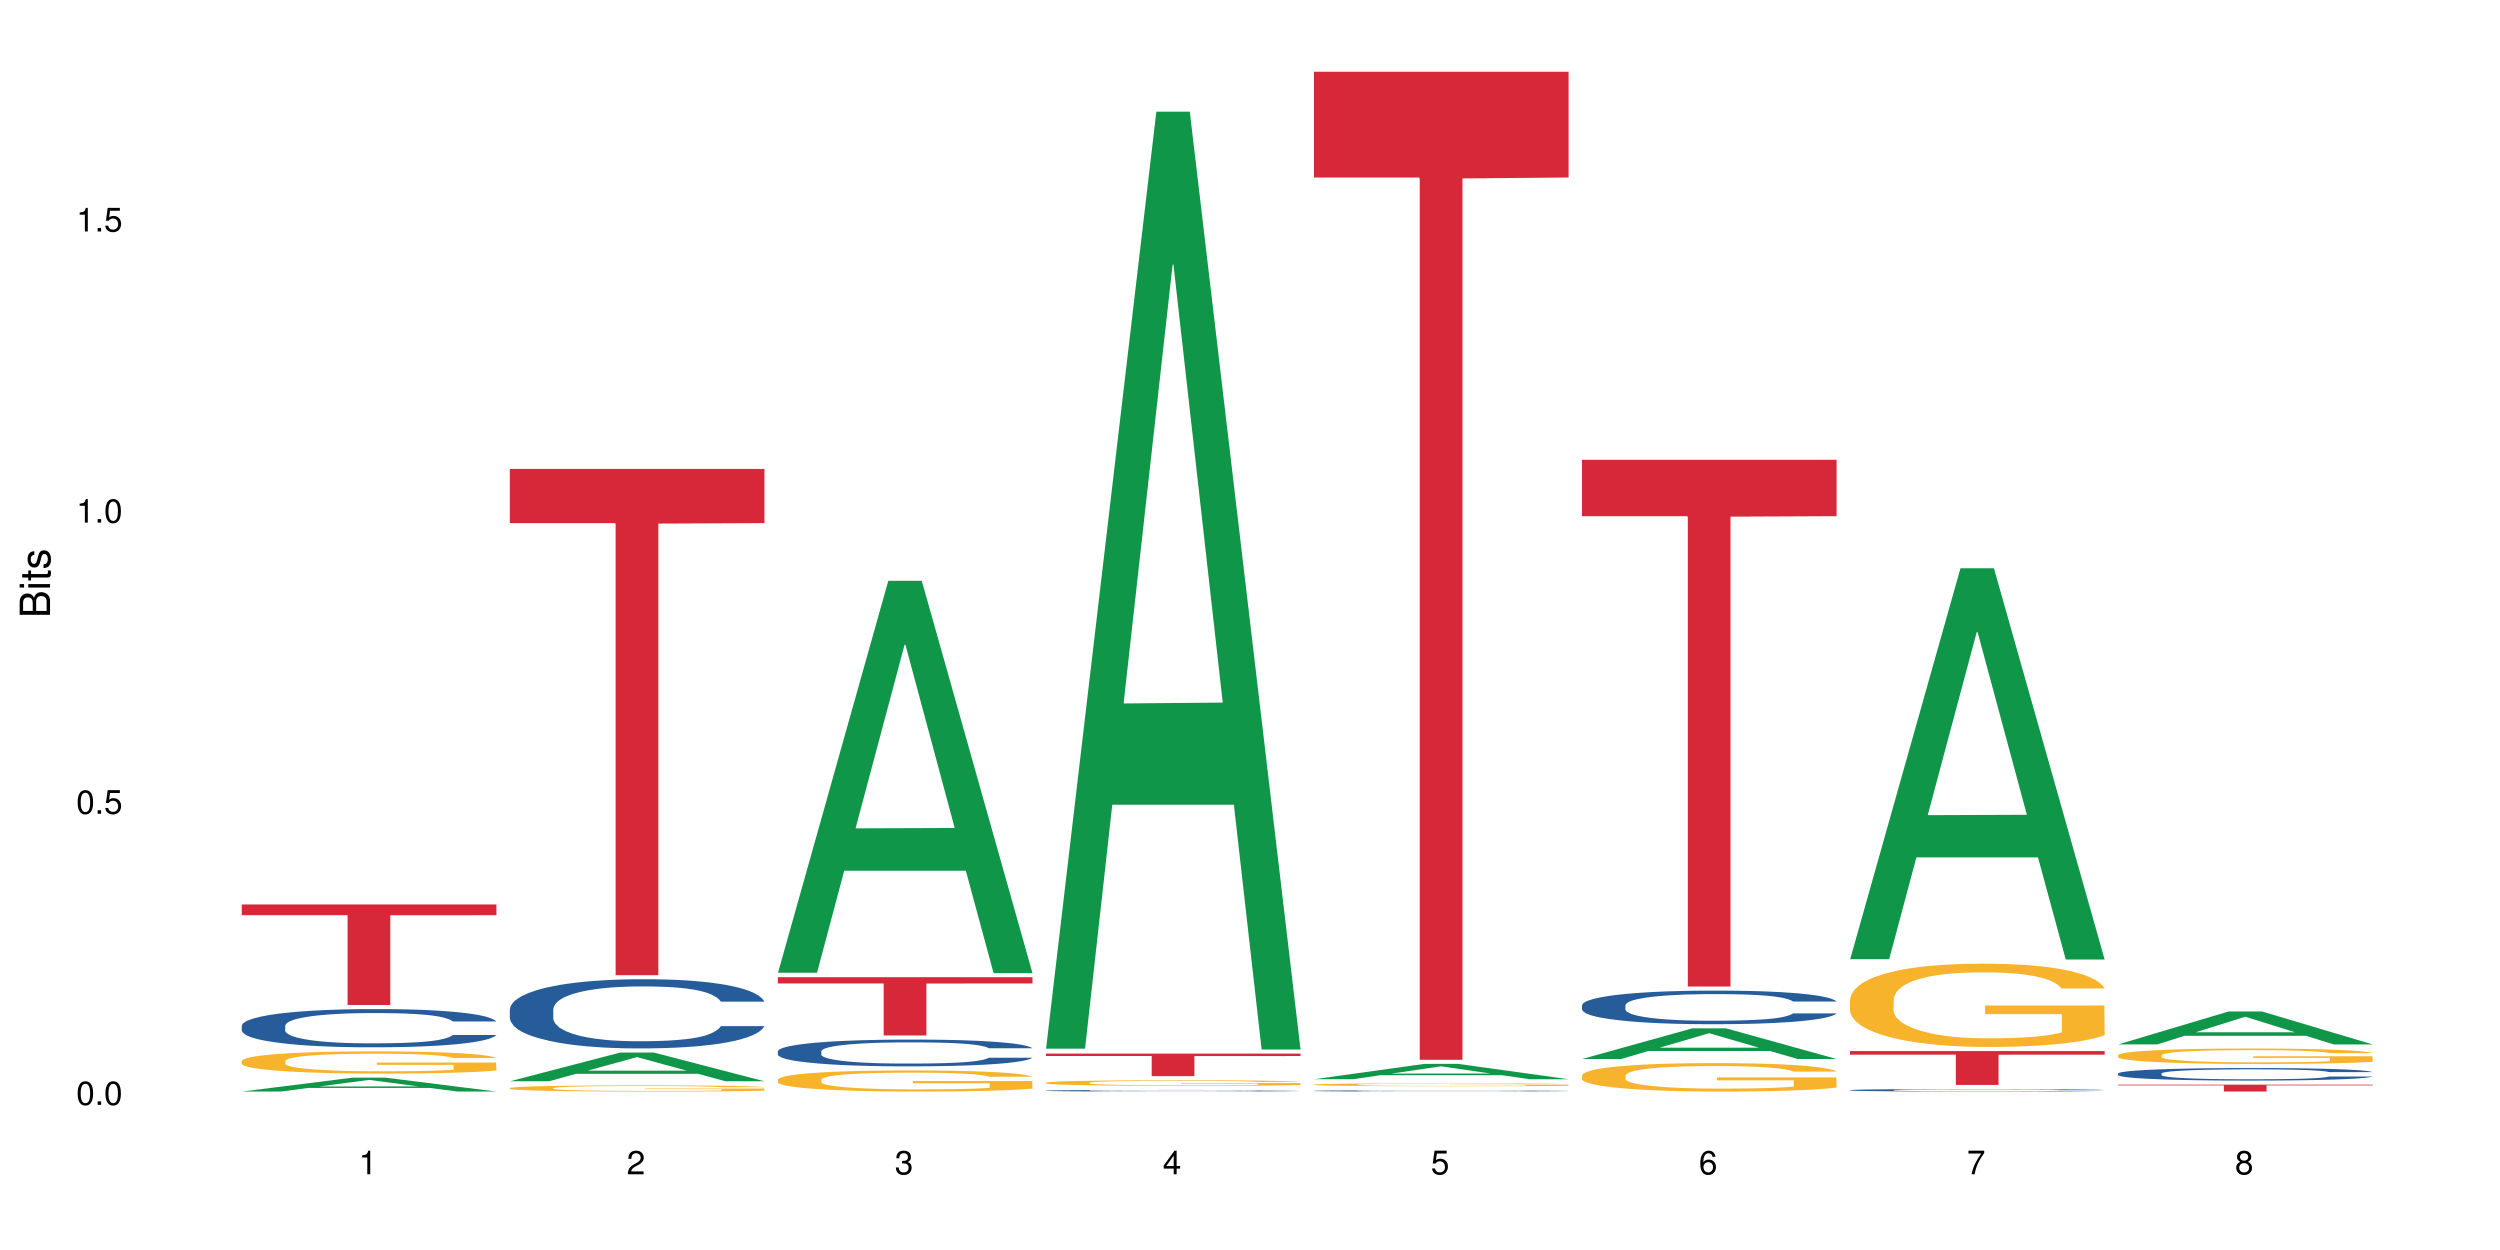 <?xml version="1.0" encoding="UTF-8"?>
<svg xmlns="http://www.w3.org/2000/svg" xmlns:xlink="http://www.w3.org/1999/xlink" width="720pt" height="360pt" viewBox="0 0 720 360" version="1.1">
<defs>
<g>
<symbol overflow="visible" id="glyph0-0">
<path style="stroke:none;" d=""/>
</symbol>
<symbol overflow="visible" id="glyph0-1">
<path style="stroke:none;" d="M 2.641 -6.797 C 2 -6.797 1.422 -6.531 1.078 -6.047 C 0.641 -5.453 0.406 -4.547 0.406 -3.297 C 0.406 -1 1.188 0.219 2.641 0.219 C 4.078 0.219 4.859 -1 4.859 -3.234 C 4.859 -4.562 4.656 -5.438 4.203 -6.047 C 3.844 -6.531 3.281 -6.797 2.641 -6.797 Z M 2.641 -6.047 C 3.547 -6.047 4 -5.125 4 -3.312 C 4 -1.375 3.562 -0.484 2.625 -0.484 C 1.734 -0.484 1.281 -1.422 1.281 -3.281 C 1.281 -5.141 1.734 -6.047 2.641 -6.047 Z M 2.641 -6.047 "/>
</symbol>
<symbol overflow="visible" id="glyph0-2">
<path style="stroke:none;" d="M 1.828 -1 L 0.828 -1 L 0.828 0 L 1.828 0 Z M 1.828 -1 "/>
</symbol>
<symbol overflow="visible" id="glyph0-3">
<path style="stroke:none;" d="M 4.562 -6.797 L 1.062 -6.797 L 0.547 -3.094 L 1.328 -3.094 C 1.719 -3.562 2.047 -3.734 2.578 -3.734 C 3.484 -3.734 4.062 -3.109 4.062 -2.094 C 4.062 -1.125 3.484 -0.531 2.578 -0.531 C 1.828 -0.531 1.375 -0.906 1.188 -1.672 L 0.328 -1.672 C 0.453 -1.109 0.547 -0.844 0.75 -0.594 C 1.125 -0.078 1.828 0.219 2.594 0.219 C 3.969 0.219 4.922 -0.781 4.922 -2.219 C 4.922 -3.562 4.031 -4.484 2.719 -4.484 C 2.25 -4.484 1.859 -4.359 1.469 -4.062 L 1.734 -5.969 L 4.562 -5.969 Z M 4.562 -6.797 "/>
</symbol>
<symbol overflow="visible" id="glyph0-4">
<path style="stroke:none;" d="M 2.484 -4.844 L 2.484 0 L 3.328 0 L 3.328 -6.797 L 2.766 -6.797 C 2.469 -5.75 2.281 -5.609 0.984 -5.453 L 0.984 -4.844 Z M 2.484 -4.844 "/>
</symbol>
<symbol overflow="visible" id="glyph0-5">
<path style="stroke:none;" d="M 4.859 -0.828 L 1.281 -0.828 C 1.359 -1.391 1.672 -1.75 2.5 -2.234 L 3.469 -2.75 C 4.406 -3.266 4.906 -3.969 4.906 -4.812 C 4.906 -5.375 4.672 -5.906 4.266 -6.266 C 3.859 -6.625 3.375 -6.797 2.719 -6.797 C 1.859 -6.797 1.219 -6.5 0.844 -5.922 C 0.609 -5.562 0.5 -5.125 0.484 -4.438 L 1.328 -4.438 C 1.359 -4.906 1.406 -5.188 1.531 -5.406 C 1.75 -5.812 2.188 -6.062 2.703 -6.062 C 3.469 -6.062 4.031 -5.516 4.031 -4.781 C 4.031 -4.25 3.719 -3.797 3.125 -3.438 L 2.234 -2.938 C 0.812 -2.141 0.406 -1.5 0.328 0 L 4.859 0 Z M 4.859 -0.828 "/>
</symbol>
<symbol overflow="visible" id="glyph0-6">
<path style="stroke:none;" d="M 2.125 -3.125 L 2.578 -3.125 C 3.516 -3.125 3.984 -2.703 3.984 -1.891 C 3.984 -1.031 3.469 -0.531 2.578 -0.531 C 1.656 -0.531 1.203 -0.984 1.156 -1.969 L 0.312 -1.969 C 0.344 -1.422 0.438 -1.078 0.609 -0.766 C 0.953 -0.109 1.625 0.219 2.547 0.219 C 3.953 0.219 4.859 -0.609 4.859 -1.906 C 4.859 -2.766 4.516 -3.25 3.703 -3.516 C 4.344 -3.766 4.656 -4.25 4.656 -4.938 C 4.656 -6.109 3.875 -6.797 2.578 -6.797 C 1.203 -6.797 0.484 -6.047 0.453 -4.609 L 1.297 -4.609 C 1.312 -5.016 1.344 -5.25 1.453 -5.453 C 1.641 -5.828 2.062 -6.062 2.594 -6.062 C 3.344 -6.062 3.797 -5.625 3.797 -4.906 C 3.797 -4.422 3.609 -4.141 3.25 -3.984 C 3.016 -3.891 2.719 -3.844 2.125 -3.844 Z M 2.125 -3.125 "/>
</symbol>
<symbol overflow="visible" id="glyph0-7">
<path style="stroke:none;" d="M 3.141 -1.625 L 3.141 0 L 3.984 0 L 3.984 -1.625 L 4.984 -1.625 L 4.984 -2.391 L 3.984 -2.391 L 3.984 -6.797 L 3.359 -6.797 L 0.266 -2.516 L 0.266 -1.625 Z M 3.141 -2.391 L 1 -2.391 L 3.141 -5.359 Z M 3.141 -2.391 "/>
</symbol>
<symbol overflow="visible" id="glyph0-8">
<path style="stroke:none;" d="M 4.781 -5.031 C 4.609 -6.141 3.891 -6.797 2.844 -6.797 C 2.094 -6.797 1.422 -6.438 1.031 -5.828 C 0.609 -5.172 0.406 -4.344 0.406 -3.094 C 0.406 -1.953 0.578 -1.234 0.984 -0.625 C 1.359 -0.078 1.953 0.219 2.703 0.219 C 3.984 0.219 4.922 -0.734 4.922 -2.078 C 4.922 -3.344 4.062 -4.234 2.844 -4.234 C 2.172 -4.234 1.641 -3.969 1.281 -3.469 C 1.281 -5.125 1.828 -6.047 2.797 -6.047 C 3.391 -6.047 3.797 -5.672 3.938 -5.031 Z M 2.734 -3.484 C 3.547 -3.484 4.062 -2.922 4.062 -2 C 4.062 -1.156 3.484 -0.531 2.703 -0.531 C 1.922 -0.531 1.328 -1.188 1.328 -2.047 C 1.328 -2.891 1.906 -3.484 2.734 -3.484 Z M 2.734 -3.484 "/>
</symbol>
<symbol overflow="visible" id="glyph0-9">
<path style="stroke:none;" d="M 4.984 -6.797 L 0.438 -6.797 L 0.438 -5.969 L 4.109 -5.969 C 2.5 -3.656 1.828 -2.234 1.328 0 L 2.219 0 C 2.594 -2.172 3.453 -4.047 4.984 -6.094 Z M 4.984 -6.797 "/>
</symbol>
<symbol overflow="visible" id="glyph0-10">
<path style="stroke:none;" d="M 3.75 -3.578 C 4.453 -4 4.688 -4.344 4.688 -4.984 C 4.688 -6.047 3.844 -6.797 2.641 -6.797 C 1.438 -6.797 0.594 -6.047 0.594 -4.984 C 0.594 -4.359 0.828 -4.016 1.516 -3.578 C 0.734 -3.203 0.359 -2.641 0.359 -1.891 C 0.359 -0.641 1.297 0.219 2.641 0.219 C 3.984 0.219 4.922 -0.641 4.922 -1.875 C 4.922 -2.641 4.531 -3.203 3.75 -3.578 Z M 2.641 -6.047 C 3.359 -6.047 3.812 -5.625 3.812 -4.969 C 3.812 -4.344 3.344 -3.922 2.641 -3.922 C 1.922 -3.922 1.453 -4.344 1.453 -4.984 C 1.453 -5.625 1.922 -6.047 2.641 -6.047 Z M 2.641 -3.203 C 3.484 -3.203 4.062 -2.672 4.062 -1.875 C 4.062 -1.062 3.484 -0.531 2.625 -0.531 C 1.797 -0.531 1.219 -1.078 1.219 -1.875 C 1.219 -2.672 1.797 -3.203 2.641 -3.203 Z M 2.641 -3.203 "/>
</symbol>
<symbol overflow="visible" id="glyph1-0">
<path style="stroke:none;" d=""/>
</symbol>
<symbol overflow="visible" id="glyph1-1">
<path style="stroke:none;" d="M 0 -0.953 L 0 -4.891 C 0 -5.719 -0.234 -6.344 -0.734 -6.797 C -1.188 -7.234 -1.812 -7.469 -2.5 -7.469 C -3.547 -7.469 -4.188 -7 -4.625 -5.875 C -4.984 -6.672 -5.641 -7.094 -6.531 -7.094 C -7.156 -7.094 -7.734 -6.859 -8.141 -6.391 C -8.562 -5.938 -8.75 -5.344 -8.75 -4.5 L -8.75 -0.953 Z M -4.984 -2.062 L -7.766 -2.062 L -7.766 -4.219 C -7.766 -4.844 -7.688 -5.203 -7.453 -5.5 C -7.219 -5.812 -6.859 -5.969 -6.375 -5.969 C -5.906 -5.969 -5.531 -5.812 -5.297 -5.5 C -5.062 -5.203 -4.984 -4.844 -4.984 -4.219 Z M -0.984 -2.062 L -4 -2.062 L -4 -4.781 C -4 -5.328 -3.859 -5.688 -3.578 -5.953 C -3.297 -6.219 -2.922 -6.359 -2.484 -6.359 C -2.062 -6.359 -1.688 -6.219 -1.406 -5.953 C -1.109 -5.688 -0.984 -5.328 -0.984 -4.781 Z M -0.984 -2.062 "/>
</symbol>
<symbol overflow="visible" id="glyph1-2">
<path style="stroke:none;" d="M -6.281 -1.797 L -6.281 -0.797 L 0 -0.797 L 0 -1.797 Z M -8.75 -1.797 L -8.75 -0.797 L -7.484 -0.797 L -7.484 -1.797 Z M -8.75 -1.797 "/>
</symbol>
<symbol overflow="visible" id="glyph1-3">
<path style="stroke:none;" d="M -6.281 -3.047 L -6.281 -2.016 L -8.016 -2.016 L -8.016 -1.016 L -6.281 -1.016 L -6.281 -0.172 L -5.469 -0.172 L -5.469 -1.016 L -0.719 -1.016 C -0.078 -1.016 0.281 -1.453 0.281 -2.234 C 0.281 -2.469 0.25 -2.719 0.188 -3.047 L -0.641 -3.047 C -0.609 -2.922 -0.594 -2.766 -0.594 -2.562 C -0.594 -2.141 -0.719 -2.016 -1.156 -2.016 L -5.469 -2.016 L -5.469 -3.047 Z M -6.281 -3.047 "/>
</symbol>
<symbol overflow="visible" id="glyph1-4">
<path style="stroke:none;" d="M -4.531 -5.25 C -5.766 -5.25 -6.469 -4.422 -6.469 -2.969 C -6.469 -1.516 -5.719 -0.562 -4.547 -0.562 C -3.562 -0.562 -3.094 -1.062 -2.734 -2.562 L -2.516 -3.484 C -2.344 -4.188 -2.094 -4.469 -1.625 -4.469 C -1.047 -4.469 -0.641 -3.875 -0.641 -3 C -0.641 -2.453 -0.797 -2 -1.062 -1.75 C -1.25 -1.594 -1.422 -1.531 -1.875 -1.469 L -1.875 -0.406 C -0.422 -0.453 0.281 -1.266 0.281 -2.922 C 0.281 -4.5 -0.5 -5.516 -1.719 -5.516 C -2.656 -5.516 -3.172 -4.984 -3.469 -3.734 L -3.703 -2.766 C -3.891 -1.953 -4.156 -1.609 -4.594 -1.609 C -5.172 -1.609 -5.547 -2.125 -5.547 -2.938 C -5.547 -3.75 -5.203 -4.172 -4.531 -4.203 Z M -4.531 -5.25 "/>
</symbol>
</g>
</defs>
<g id="surface88281">
<rect x="0" y="0" width="720" height="360" style="fill:rgb(100%,100%,100%);fill-opacity:1;stroke:none;"/>
<path style=" stroke:none;fill-rule:nonzero;fill:rgb(6.275%,58.824%,28.235%);fill-opacity:1;" d="M 69.629 314.367 L 69.707 314.363 L 101.441 310.375 L 111.078 310.375 L 142.965 314.371 L 131.762 314.371 L 123.77 313.328 L 88.746 313.328 L 80.91 314.367 L 69.629 314.367 L 92.117 312.895 L 120.559 312.891 L 106.375 311.027 L 106.219 311.023 L 106.062 311.035 L 92.039 312.891 L 92.117 312.895 Z M 69.629 314.367 "/>
<path style=" stroke:none;fill-rule:nonzero;fill:rgb(14.51%,36.078%,60%);fill-opacity:1;" d="M 69.629 295.406 L 69.719 295.398 L 69.719 295.156 L 69.988 294.773 L 70.613 294.293 L 71.238 293.961 L 72.848 293.367 L 75.086 292.793 L 77.41 292.352 L 79.109 292.09 L 80.629 291.887 L 84.117 291.516 L 86.355 291.324 L 88.77 291.156 L 91.719 290.984 L 93.867 290.883 L 98.695 290.723 L 102.273 290.652 L 105.047 290.621 L 111.039 290.621 L 114.613 290.66 L 117.207 290.711 L 120.07 290.793 L 122.484 290.883 L 126.688 291.105 L 130.445 291.387 L 132.145 291.547 L 134.828 291.859 L 136.883 292.16 L 138.316 292.422 L 139.926 292.793 L 141.355 293.246 L 142.43 293.758 L 142.965 294.191 L 130.445 294.191 L 129.82 293.789 L 129.102 293.477 L 127.762 293.066 L 126.422 292.773 L 124.543 292.48 L 122.844 292.289 L 120.516 292.102 L 118.461 291.98 L 116.312 291.887 L 114.258 291.828 L 110.32 291.77 L 105.762 291.77 L 104.062 291.789 L 100.574 291.867 L 98.695 291.938 L 96.012 292.078 L 94.133 292.211 L 91.898 292.41 L 90.379 292.582 L 88.5 292.844 L 87.16 293.074 L 85.637 293.406 L 84.742 293.66 L 83.938 293.941 L 83.223 294.273 L 82.688 294.625 L 82.328 294.996 L 82.148 295.359 L 82.148 296.918 L 82.328 297.277 L 82.777 297.699 L 83.938 298.312 L 85.637 298.848 L 87.605 299.27 L 89.484 299.57 L 90.559 299.711 L 91.988 299.871 L 94.223 300.074 L 97.445 300.273 L 99.32 300.355 L 102.184 300.438 L 105.137 300.477 L 109.07 300.477 L 112.559 300.438 L 114.883 300.387 L 117.297 300.305 L 120.605 300.133 L 122.664 299.973 L 124.453 299.781 L 125.793 299.59 L 126.688 299.43 L 128.031 299.117 L 129.102 298.777 L 129.906 298.426 L 130.445 298.082 L 142.965 298.082 L 142.43 298.484 L 141.625 298.879 L 140.82 299.168 L 139.566 299.52 L 138.137 299.832 L 136.078 300.184 L 134.379 300.414 L 132.145 300.668 L 130.086 300.859 L 127.852 301.031 L 124.543 301.23 L 122.395 301.332 L 120.07 301.422 L 117.297 301.504 L 113.809 301.574 L 110.055 301.613 L 106.566 301.621 L 102.809 301.602 L 100.035 301.562 L 96.371 301.473 L 91.809 301.289 L 88.5 301.102 L 85.906 300.91 L 83.672 300.707 L 81.168 300.438 L 77.945 299.992 L 75.98 299.652 L 74.637 299.371 L 73.117 298.977 L 72.043 298.625 L 70.793 298.062 L 69.898 297.348 L 69.629 296.797 Z M 69.629 295.406 "/>
<path style=" stroke:none;fill-rule:nonzero;fill:rgb(96.863%,70.196%,16.863%);fill-opacity:1;" d="M 69.629 305.539 L 69.719 305.535 L 69.719 305.418 L 70.078 305.156 L 70.973 304.793 L 72.133 304.496 L 73.387 304.262 L 74.191 304.141 L 75.531 303.965 L 76.695 303.836 L 79.645 303.574 L 83.402 303.328 L 85.461 303.223 L 87.785 303.125 L 91.094 303.012 L 92.613 302.973 L 97.266 302.879 L 102.543 302.82 L 108.355 302.801 L 111.039 302.809 L 114.703 302.832 L 119.711 302.895 L 122.574 302.953 L 124.809 303.012 L 127.137 303.09 L 129.996 303.203 L 132.68 303.344 L 134.828 303.484 L 136.973 303.66 L 138.762 303.848 L 140.281 304.051 L 141.625 304.297 L 142.43 304.5 L 142.965 304.707 L 130.535 304.707 L 129.82 304.5 L 129.016 304.344 L 127.672 304.152 L 126.332 304.012 L 124.988 303.898 L 122.484 303.746 L 120.34 303.656 L 117.656 303.574 L 115.062 303.52 L 112.109 303.484 L 110.32 303.473 L 105.582 303.473 L 101.289 303.516 L 98.785 303.562 L 96.996 303.609 L 94.492 303.695 L 92.973 303.766 L 92.078 303.812 L 89.395 303.992 L 87.605 304.156 L 86.621 304.266 L 85.371 304.441 L 84.477 304.602 L 83.492 304.832 L 82.953 305.008 L 82.238 305.406 L 82.148 306.457 L 82.418 306.68 L 82.953 306.918 L 83.672 307.129 L 84.742 307.348 L 85.816 307.52 L 87.695 307.746 L 89.305 307.898 L 90.559 307.996 L 92.973 308.156 L 93.957 308.207 L 96.281 308.312 L 98.695 308.395 L 101.648 308.465 L 103.883 308.5 L 107.461 308.527 L 112.02 308.527 L 117.387 308.492 L 120.785 308.445 L 123.109 308.398 L 124.633 308.359 L 126.508 308.297 L 127.852 308.238 L 129.102 308.172 L 130.625 308.074 L 130.625 306.68 L 108.535 306.672 L 108.535 306.02 L 142.875 306.012 L 142.965 308.297 L 141.086 308.453 L 138.762 308.605 L 136.527 308.723 L 134.199 308.82 L 130.891 308.93 L 128.207 309 L 124.094 309.082 L 120.34 309.137 L 116.402 309.172 L 112.914 309.188 L 108.801 309.195 L 105.137 309.184 L 101.199 309.148 L 98.07 309.102 L 95.207 309.043 L 92.344 308.965 L 88.77 308.844 L 86.441 308.746 L 84.027 308.621 L 81.613 308.477 L 79.469 308.32 L 78.035 308.195 L 76.605 308.055 L 75.086 307.879 L 73.652 307.684 L 72.582 307.5 L 71.598 307.297 L 70.883 307.105 L 70.164 306.84 L 69.809 306.633 L 69.629 306.449 Z M 69.629 305.539 "/>
<path style=" stroke:none;fill-rule:nonzero;fill:rgb(83.922%,15.686%,22.353%);fill-opacity:1;" d="M 69.629 260.48 L 142.965 260.48 L 142.965 263.582 L 112.402 263.605 L 112.402 289.441 L 100.105 289.441 L 100.105 263.633 L 99.926 263.582 L 69.629 263.582 Z M 69.629 260.48 "/>
<path style=" stroke:none;fill-rule:nonzero;fill:rgb(6.275%,58.824%,28.235%);fill-opacity:1;" d="M 146.824 311.406 L 146.902 311.398 L 178.637 303.125 L 188.273 303.125 L 220.16 311.414 L 208.957 311.414 L 200.965 309.25 L 165.941 309.25 L 158.109 311.406 L 146.824 311.406 L 169.312 308.355 L 197.754 308.348 L 183.57 304.48 L 183.414 304.473 L 183.258 304.496 L 169.234 308.348 L 169.312 308.355 Z M 146.824 311.406 "/>
<path style=" stroke:none;fill-rule:nonzero;fill:rgb(14.51%,36.078%,60%);fill-opacity:1;" d="M 146.824 290.695 L 146.914 290.676 L 146.914 290.238 L 147.184 289.547 L 147.809 288.672 L 148.434 288.07 L 150.043 286.996 L 152.281 285.961 L 154.605 285.156 L 156.305 284.684 L 157.824 284.32 L 161.312 283.648 L 163.551 283.301 L 165.965 282.992 L 168.914 282.684 L 171.062 282.5 L 175.891 282.207 L 179.469 282.082 L 182.242 282.027 L 188.234 282.027 L 191.812 282.098 L 194.406 282.191 L 197.266 282.336 L 199.68 282.5 L 203.883 282.898 L 207.641 283.41 L 209.34 283.703 L 212.023 284.266 L 214.078 284.812 L 215.512 285.285 L 217.121 285.961 L 218.551 286.777 L 219.625 287.707 L 220.16 288.488 L 207.641 288.488 L 207.016 287.762 L 206.301 287.199 L 204.957 286.449 L 203.617 285.922 L 201.738 285.395 L 200.039 285.047 L 197.715 284.703 L 195.656 284.484 L 193.512 284.32 L 191.453 284.211 L 187.52 284.102 L 182.957 284.102 L 181.258 284.137 L 177.77 284.285 L 175.891 284.41 L 173.207 284.668 L 171.332 284.902 L 169.094 285.266 L 167.574 285.578 L 165.695 286.051 L 164.355 286.469 L 162.836 287.07 L 161.941 287.523 L 161.137 288.035 L 160.418 288.637 L 159.883 289.273 L 159.523 289.945 L 159.348 290.602 L 159.348 293.426 L 159.523 294.082 L 159.973 294.844 L 161.137 295.957 L 162.836 296.922 L 164.801 297.688 L 166.68 298.23 L 167.754 298.488 L 169.184 298.777 L 171.418 299.141 L 174.641 299.508 L 176.516 299.652 L 179.379 299.797 L 182.332 299.871 L 186.266 299.871 L 189.754 299.797 L 192.078 299.707 L 194.492 299.562 L 197.805 299.25 L 199.859 298.961 L 201.648 298.613 L 202.988 298.27 L 203.883 297.977 L 205.227 297.414 L 206.301 296.793 L 207.105 296.156 L 207.641 295.535 L 220.16 295.535 L 219.625 296.266 L 218.82 296.977 L 218.016 297.504 L 216.762 298.141 L 215.332 298.707 L 213.273 299.344 L 211.574 299.762 L 209.34 300.215 L 207.281 300.562 L 205.047 300.871 L 201.738 301.234 L 199.59 301.418 L 197.266 301.582 L 194.492 301.727 L 191.004 301.855 L 187.25 301.93 L 183.762 301.945 L 180.004 301.91 L 177.234 301.836 L 173.566 301.672 L 169.004 301.344 L 165.695 301 L 163.102 300.652 L 160.867 300.289 L 158.363 299.797 L 155.145 298.996 L 153.176 298.379 L 151.832 297.867 L 150.312 297.156 L 149.238 296.52 L 147.988 295.5 L 147.094 294.207 L 146.824 293.207 Z M 146.824 290.695 "/>
<path style=" stroke:none;fill-rule:nonzero;fill:rgb(96.863%,70.196%,16.863%);fill-opacity:1;" d="M 146.824 313.355 L 146.914 313.355 L 146.914 313.32 L 147.273 313.25 L 148.168 313.148 L 149.328 313.066 L 150.582 313 L 151.387 312.965 L 152.727 312.918 L 153.891 312.883 L 156.844 312.809 L 160.598 312.742 L 162.656 312.711 L 164.98 312.684 L 168.289 312.652 L 169.809 312.641 L 174.461 312.617 L 179.738 312.598 L 185.551 312.594 L 188.234 312.598 L 191.898 312.602 L 196.91 312.621 L 199.77 312.637 L 202.008 312.652 L 204.332 312.672 L 207.195 312.707 L 209.875 312.746 L 212.023 312.785 L 214.168 312.832 L 215.957 312.883 L 217.477 312.941 L 218.82 313.008 L 219.625 313.066 L 220.16 313.125 L 207.73 313.125 L 207.016 313.066 L 206.211 313.023 L 204.867 312.969 L 203.527 312.93 L 202.184 312.898 L 199.68 312.855 L 197.535 312.832 L 194.852 312.809 L 192.258 312.793 L 189.305 312.785 L 187.52 312.781 L 182.777 312.781 L 178.484 312.793 L 175.98 312.805 L 174.191 312.816 L 171.688 312.844 L 170.168 312.863 L 169.273 312.875 L 166.59 312.926 L 164.801 312.969 L 163.816 313 L 162.566 313.051 L 161.672 313.094 L 160.688 313.16 L 160.152 313.207 L 159.434 313.316 L 159.348 313.609 L 159.613 313.672 L 160.152 313.738 L 160.867 313.797 L 161.941 313.859 L 163.012 313.906 L 164.891 313.969 L 166.5 314.012 L 167.754 314.039 L 170.168 314.082 L 171.152 314.098 L 173.477 314.125 L 175.891 314.148 L 178.844 314.168 L 181.078 314.176 L 184.656 314.188 L 189.219 314.188 L 194.582 314.176 L 197.98 314.164 L 200.309 314.148 L 201.828 314.141 L 203.707 314.121 L 205.047 314.105 L 206.301 314.086 L 207.82 314.059 L 207.82 313.672 L 185.73 313.668 L 185.73 313.488 L 220.07 313.488 L 220.16 314.121 L 218.285 314.164 L 215.957 314.207 L 213.723 314.238 L 211.398 314.266 L 208.086 314.297 L 205.406 314.316 L 201.289 314.34 L 197.535 314.355 L 193.598 314.363 L 190.113 314.367 L 185.996 314.371 L 182.332 314.367 L 178.395 314.359 L 175.266 314.344 L 172.402 314.328 L 169.543 314.309 L 165.965 314.273 L 163.641 314.246 L 161.223 314.211 L 158.809 314.172 L 156.664 314.129 L 155.23 314.094 L 153.801 314.055 L 152.281 314.004 L 150.852 313.949 L 149.777 313.898 L 148.793 313.844 L 148.078 313.789 L 147.363 313.719 L 147.004 313.66 L 146.824 313.609 Z M 146.824 313.355 "/>
<path style=" stroke:none;fill-rule:nonzero;fill:rgb(83.922%,15.686%,22.353%);fill-opacity:1;" d="M 146.824 135.051 L 220.16 135.051 L 220.16 150.656 L 189.598 150.793 L 189.598 280.848 L 177.301 280.848 L 177.301 150.93 L 177.121 150.656 L 146.824 150.656 Z M 146.824 135.051 "/>
<path style=" stroke:none;fill-rule:nonzero;fill:rgb(6.275%,58.824%,28.235%);fill-opacity:1;" d="M 224.02 280.156 L 224.098 280.051 L 255.832 167.262 L 265.469 167.262 L 297.355 280.262 L 286.152 280.262 L 278.16 250.766 L 243.141 250.766 L 235.305 280.156 L 224.02 280.156 L 246.508 238.562 L 274.949 238.457 L 260.77 185.723 L 260.609 185.617 L 260.453 185.938 L 246.43 238.457 L 246.508 238.562 Z M 224.02 280.156 "/>
<path style=" stroke:none;fill-rule:nonzero;fill:rgb(14.51%,36.078%,60%);fill-opacity:1;" d="M 224.02 302.754 L 224.109 302.746 L 224.109 302.578 L 224.379 302.312 L 225.004 301.973 L 225.633 301.742 L 227.242 301.324 L 229.477 300.922 L 231.801 300.613 L 233.5 300.43 L 235.023 300.289 L 238.508 300.027 L 240.746 299.895 L 243.16 299.773 L 246.113 299.656 L 248.258 299.586 L 253.086 299.473 L 256.664 299.422 L 259.438 299.402 L 265.43 299.402 L 269.008 299.43 L 271.602 299.465 L 274.461 299.52 L 276.875 299.586 L 281.082 299.738 L 284.836 299.938 L 286.535 300.051 L 289.219 300.27 L 291.277 300.48 L 292.707 300.664 L 294.316 300.922 L 295.746 301.238 L 296.82 301.598 L 297.355 301.902 L 284.836 301.902 L 284.211 301.621 L 283.496 301.402 L 282.152 301.113 L 280.812 300.91 L 278.934 300.703 L 277.234 300.57 L 274.91 300.438 L 272.852 300.352 L 270.707 300.289 L 268.648 300.246 L 264.715 300.203 L 260.152 300.203 L 258.453 300.219 L 254.965 300.273 L 253.086 300.324 L 250.406 300.422 L 248.527 300.516 L 246.289 300.656 L 244.77 300.773 L 242.891 300.957 L 241.551 301.121 L 240.031 301.352 L 239.137 301.527 L 238.332 301.727 L 237.613 301.957 L 237.078 302.207 L 236.723 302.465 L 236.543 302.719 L 236.543 303.812 L 236.723 304.066 L 237.168 304.359 L 238.332 304.789 L 240.031 305.164 L 241.996 305.461 L 243.875 305.672 L 244.949 305.77 L 246.379 305.883 L 248.617 306.023 L 251.836 306.164 L 253.715 306.223 L 256.574 306.277 L 259.527 306.305 L 263.461 306.305 L 266.949 306.277 L 269.273 306.242 L 271.691 306.188 L 275 306.066 L 277.055 305.953 L 278.844 305.82 L 280.188 305.684 L 281.082 305.574 L 282.422 305.355 L 283.496 305.113 L 284.301 304.867 L 284.836 304.629 L 297.355 304.629 L 296.82 304.91 L 296.016 305.184 L 295.211 305.391 L 293.957 305.637 L 292.527 305.855 L 290.473 306.102 L 288.773 306.262 L 286.535 306.438 L 284.48 306.574 L 282.242 306.691 L 278.934 306.832 L 276.789 306.902 L 274.461 306.969 L 271.691 307.023 L 268.203 307.074 L 264.445 307.102 L 260.957 307.109 L 257.203 307.094 L 254.43 307.066 L 250.762 307.004 L 246.199 306.875 L 242.891 306.742 L 240.297 306.609 L 238.062 306.469 L 235.559 306.277 L 232.34 305.969 L 230.371 305.727 L 229.031 305.531 L 227.508 305.254 L 226.438 305.008 L 225.184 304.613 L 224.289 304.113 L 224.02 303.727 Z M 224.02 302.754 "/>
<path style=" stroke:none;fill-rule:nonzero;fill:rgb(96.863%,70.196%,16.863%);fill-opacity:1;" d="M 224.02 310.895 L 224.109 310.887 L 224.109 310.777 L 224.469 310.527 L 225.363 310.184 L 226.523 309.898 L 227.777 309.676 L 228.582 309.559 L 229.926 309.395 L 231.086 309.27 L 234.039 309.02 L 237.793 308.789 L 239.852 308.688 L 242.176 308.594 L 245.484 308.488 L 247.004 308.449 L 251.656 308.359 L 256.934 308.305 L 262.746 308.289 L 265.43 308.293 L 269.098 308.316 L 274.105 308.375 L 276.965 308.434 L 279.203 308.488 L 281.527 308.559 L 284.391 308.672 L 287.074 308.805 L 289.219 308.938 L 291.367 309.105 L 293.152 309.281 L 294.676 309.477 L 296.016 309.711 L 296.82 309.906 L 297.355 310.098 L 284.926 310.098 L 284.211 309.906 L 283.406 309.754 L 282.062 309.57 L 280.723 309.438 L 279.383 309.332 L 276.875 309.188 L 274.73 309.098 L 272.047 309.02 L 269.453 308.973 L 266.504 308.938 L 264.715 308.926 L 259.973 308.926 L 255.68 308.965 L 253.176 309.012 L 251.387 309.055 L 248.883 309.137 L 247.363 309.203 L 246.469 309.25 L 243.785 309.422 L 241.996 309.578 L 241.016 309.684 L 239.762 309.848 L 238.867 310 L 237.883 310.223 L 237.348 310.387 L 236.633 310.766 L 236.543 311.766 L 236.809 311.977 L 237.348 312.203 L 238.062 312.402 L 239.137 312.617 L 240.207 312.777 L 242.086 312.992 L 243.695 313.137 L 244.949 313.23 L 247.363 313.383 L 248.348 313.434 L 250.672 313.531 L 253.086 313.609 L 256.039 313.676 L 258.273 313.711 L 261.852 313.738 L 266.414 313.738 L 271.777 313.703 L 275.176 313.66 L 277.504 313.613 L 279.023 313.578 L 280.902 313.516 L 282.242 313.461 L 283.496 313.398 L 285.016 313.305 L 285.016 311.977 L 262.926 311.973 L 262.926 311.348 L 297.27 311.344 L 297.355 313.516 L 295.48 313.664 L 293.152 313.809 L 290.918 313.922 L 288.594 314.016 L 285.285 314.121 L 282.602 314.188 L 278.488 314.266 L 274.73 314.316 L 270.797 314.348 L 267.309 314.363 L 263.195 314.371 L 259.527 314.359 L 255.59 314.328 L 252.461 314.281 L 249.598 314.227 L 246.738 314.152 L 243.16 314.039 L 240.836 313.941 L 238.422 313.828 L 236.004 313.688 L 233.859 313.539 L 232.43 313.422 L 230.996 313.289 L 229.477 313.121 L 228.047 312.934 L 226.973 312.758 L 225.988 312.566 L 225.273 312.383 L 224.559 312.133 L 224.199 311.934 L 224.02 311.762 Z M 224.02 310.895 "/>
<path style=" stroke:none;fill-rule:nonzero;fill:rgb(83.922%,15.686%,22.353%);fill-opacity:1;" d="M 224.02 281.441 L 297.355 281.441 L 297.355 283.238 L 266.793 283.254 L 266.793 298.223 L 254.496 298.223 L 254.496 283.27 L 254.316 283.238 L 224.02 283.238 Z M 224.02 281.441 "/>
<path style=" stroke:none;fill-rule:nonzero;fill:rgb(6.275%,58.824%,28.235%);fill-opacity:1;" d="M 301.219 302.008 L 301.297 301.754 L 333.027 32.168 L 342.664 32.168 L 374.555 302.262 L 363.348 302.262 L 355.355 231.758 L 320.336 231.758 L 312.5 302.008 L 301.219 302.008 L 323.703 202.594 L 352.145 202.34 L 337.965 76.297 L 337.809 76.043 L 337.648 76.801 L 323.625 202.34 L 323.703 202.594 Z M 301.219 302.008 "/>
<path style=" stroke:none;fill-rule:nonzero;fill:rgb(14.51%,36.078%,60%);fill-opacity:1;" d="M 301.219 314.109 L 301.305 314.109 L 301.305 314.098 L 301.574 314.082 L 302.199 314.062 L 302.828 314.051 L 304.438 314.023 L 306.672 314 L 308.996 313.98 L 310.695 313.969 L 312.219 313.961 L 315.707 313.945 L 317.941 313.938 L 320.355 313.93 L 323.309 313.926 L 325.453 313.922 L 330.285 313.914 L 333.859 313.91 L 346.203 313.91 L 348.797 313.914 L 351.656 313.918 L 354.074 313.922 L 358.277 313.93 L 362.031 313.941 L 363.73 313.949 L 366.414 313.961 L 368.473 313.973 L 369.902 313.984 L 371.512 314 L 372.945 314.02 L 374.016 314.039 L 374.555 314.059 L 362.031 314.059 L 361.406 314.043 L 360.691 314.027 L 359.348 314.012 L 358.008 314 L 356.129 313.988 L 354.43 313.98 L 352.105 313.973 L 350.047 313.965 L 347.902 313.961 L 345.844 313.961 L 341.91 313.957 L 335.648 313.957 L 332.16 313.961 L 330.285 313.965 L 327.602 313.969 L 325.723 313.977 L 323.484 313.984 L 321.965 313.992 L 320.086 314.004 L 318.746 314.012 L 317.227 314.027 L 316.332 314.035 L 315.527 314.047 L 314.812 314.062 L 314.273 314.078 L 313.918 314.094 L 313.738 314.109 L 313.738 314.172 L 313.918 314.188 L 314.363 314.207 L 315.527 314.23 L 317.227 314.254 L 319.195 314.273 L 321.07 314.285 L 322.145 314.289 L 323.574 314.297 L 325.812 314.305 L 329.031 314.312 L 330.91 314.316 L 333.77 314.32 L 336.723 314.324 L 340.656 314.324 L 344.145 314.32 L 346.473 314.32 L 348.887 314.316 L 352.195 314.309 L 354.25 314.301 L 356.039 314.293 L 357.383 314.285 L 358.277 314.277 L 359.617 314.266 L 360.691 314.25 L 361.496 314.238 L 362.031 314.223 L 374.555 314.223 L 374.016 314.238 L 372.406 314.27 L 371.156 314.281 L 369.723 314.297 L 367.668 314.309 L 365.969 314.32 L 363.73 314.332 L 361.676 314.34 L 359.438 314.348 L 356.129 314.355 L 353.984 314.359 L 351.656 314.363 L 348.887 314.367 L 345.398 314.367 L 341.641 314.371 L 334.398 314.371 L 331.625 314.367 L 327.957 314.363 L 323.398 314.355 L 320.086 314.348 L 317.496 314.34 L 315.258 314.332 L 312.754 314.32 L 309.535 314.301 L 307.566 314.289 L 306.227 314.277 L 304.707 314.258 L 303.633 314.246 L 302.379 314.223 L 301.484 314.191 L 301.219 314.168 Z M 301.219 314.109 "/>
<path style=" stroke:none;fill-rule:nonzero;fill:rgb(96.863%,70.196%,16.863%);fill-opacity:1;" d="M 301.219 311.805 L 301.305 311.805 L 301.305 311.777 L 301.664 311.711 L 302.559 311.617 L 303.723 311.543 L 304.973 311.484 L 305.777 311.453 L 307.121 311.406 L 308.281 311.375 L 311.234 311.309 L 314.988 311.246 L 317.047 311.223 L 319.371 311.195 L 322.68 311.168 L 324.203 311.156 L 328.852 311.133 L 334.129 311.121 L 339.941 311.113 L 342.625 311.117 L 346.293 311.121 L 351.301 311.137 L 354.164 311.152 L 356.398 311.168 L 358.723 311.188 L 361.586 311.215 L 364.27 311.25 L 366.414 311.289 L 368.562 311.332 L 370.352 311.379 L 371.871 311.43 L 373.211 311.492 L 374.016 311.543 L 374.555 311.594 L 362.121 311.594 L 361.406 311.543 L 360.602 311.504 L 359.262 311.457 L 357.918 311.422 L 356.578 311.391 L 354.074 311.355 L 351.926 311.328 L 349.242 311.309 L 346.648 311.297 L 343.699 311.289 L 341.91 311.285 L 337.168 311.285 L 332.875 311.293 L 330.371 311.305 L 328.586 311.316 L 326.078 311.34 L 324.559 311.359 L 323.664 311.371 L 320.98 311.414 L 319.195 311.457 L 318.211 311.484 L 316.957 311.527 L 316.062 311.57 L 315.078 311.629 L 314.543 311.672 L 313.828 311.773 L 313.738 312.039 L 314.008 312.094 L 314.543 312.156 L 315.258 312.207 L 316.332 312.262 L 317.406 312.305 L 319.281 312.363 L 320.895 312.402 L 322.145 312.426 L 324.559 312.469 L 325.543 312.48 L 327.867 312.508 L 330.285 312.527 L 333.234 312.547 L 335.469 312.555 L 339.047 312.562 L 343.609 312.562 L 348.977 312.551 L 352.375 312.539 L 354.699 312.527 L 356.219 312.52 L 358.098 312.504 L 359.438 312.488 L 360.691 312.473 L 362.211 312.445 L 362.211 312.094 L 340.121 312.094 L 340.121 311.926 L 374.465 311.926 L 374.555 312.504 L 372.676 312.543 L 370.352 312.582 L 368.113 312.609 L 365.789 312.637 L 362.48 312.664 L 359.797 312.68 L 355.684 312.703 L 351.926 312.715 L 347.992 312.723 L 344.504 312.727 L 340.391 312.73 L 336.723 312.727 L 332.789 312.719 L 329.656 312.707 L 326.797 312.691 L 323.934 312.672 L 320.355 312.641 L 318.031 312.617 L 315.617 312.586 L 313.203 312.547 L 311.055 312.508 L 309.625 312.477 L 308.191 312.441 L 306.672 312.398 L 305.242 312.348 L 304.168 312.301 L 303.184 312.25 L 302.469 312.203 L 301.754 312.137 L 301.395 312.082 L 301.219 312.035 Z M 301.219 311.805 "/>
<path style=" stroke:none;fill-rule:nonzero;fill:rgb(83.922%,15.686%,22.353%);fill-opacity:1;" d="M 301.219 303.441 L 374.555 303.441 L 374.555 304.137 L 343.988 304.141 L 343.988 309.934 L 331.691 309.934 L 331.691 304.148 L 331.516 304.137 L 301.219 304.137 Z M 301.219 303.441 "/>
<path style=" stroke:none;fill-rule:nonzero;fill:rgb(6.275%,58.824%,28.235%);fill-opacity:1;" d="M 378.414 310.816 L 378.492 310.812 L 410.223 306.395 L 419.859 306.395 L 451.75 310.82 L 440.547 310.82 L 432.555 309.664 L 397.531 309.664 L 389.695 310.816 L 378.414 310.816 L 400.898 309.188 L 429.34 309.184 L 415.16 307.117 L 415.004 307.113 L 414.848 307.125 L 400.82 309.184 L 400.898 309.188 Z M 378.414 310.816 "/>
<path style=" stroke:none;fill-rule:nonzero;fill:rgb(14.51%,36.078%,60%);fill-opacity:1;" d="M 378.414 314.168 L 378.504 314.164 L 378.504 314.156 L 378.77 314.145 L 379.398 314.129 L 380.023 314.117 L 381.633 314.098 L 383.867 314.078 L 386.195 314.066 L 387.895 314.059 L 389.414 314.051 L 392.902 314.039 L 395.137 314.031 L 397.551 314.027 L 400.504 314.02 L 402.648 314.016 L 407.48 314.012 L 411.055 314.008 L 419.82 314.008 L 423.398 314.012 L 425.992 314.012 L 428.855 314.016 L 431.27 314.016 L 435.473 314.023 L 439.227 314.035 L 440.926 314.039 L 443.609 314.051 L 445.668 314.059 L 447.098 314.066 L 448.707 314.078 L 450.141 314.094 L 451.211 314.113 L 451.75 314.125 L 439.227 314.125 L 438.602 314.113 L 437.887 314.102 L 436.547 314.09 L 435.203 314.078 L 433.324 314.07 L 431.625 314.062 L 429.301 314.059 L 427.246 314.055 L 425.098 314.051 L 423.039 314.047 L 412.844 314.047 L 409.355 314.051 L 407.48 314.051 L 404.797 314.055 L 402.918 314.062 L 400.684 314.066 L 399.16 314.074 L 397.285 314.082 L 395.941 314.09 L 394.422 314.102 L 393.527 314.109 L 392.723 314.117 L 392.008 314.129 L 391.469 314.141 L 391.113 314.152 L 390.934 314.164 L 390.934 314.215 L 391.113 314.227 L 391.559 314.242 L 392.723 314.262 L 394.422 314.277 L 396.391 314.293 L 398.266 314.305 L 399.34 314.309 L 400.773 314.312 L 403.008 314.32 L 406.227 314.328 L 408.105 314.328 L 410.969 314.332 L 421.34 314.332 L 423.668 314.328 L 426.082 314.328 L 429.391 314.32 L 431.449 314.316 L 433.234 314.309 L 434.578 314.305 L 435.473 314.297 L 436.812 314.289 L 437.887 314.277 L 438.691 314.266 L 439.227 314.254 L 451.75 314.254 L 451.211 314.266 L 450.406 314.281 L 449.602 314.289 L 448.352 314.301 L 446.918 314.312 L 444.863 314.324 L 443.164 314.332 L 440.926 314.34 L 438.871 314.344 L 436.637 314.352 L 433.324 314.359 L 431.18 314.359 L 428.855 314.363 L 426.082 314.367 L 422.594 314.367 L 418.836 314.371 L 411.594 314.371 L 408.82 314.367 L 405.152 314.367 L 400.594 314.359 L 397.285 314.352 L 394.691 314.348 L 392.453 314.34 L 389.949 314.332 L 386.73 314.316 L 384.762 314.305 L 383.422 314.297 L 381.902 314.285 L 380.828 314.273 L 379.574 314.254 L 378.68 314.23 L 378.414 314.211 Z M 378.414 314.168 "/>
<path style=" stroke:none;fill-rule:nonzero;fill:rgb(96.863%,70.196%,16.863%);fill-opacity:1;" d="M 378.414 312.355 L 378.504 312.355 L 378.504 312.34 L 378.859 312.305 L 379.754 312.258 L 380.918 312.219 L 382.168 312.188 L 382.973 312.172 L 384.316 312.148 L 385.477 312.133 L 388.43 312.098 L 392.188 312.066 L 394.242 312.055 L 396.566 312.043 L 399.879 312.027 L 401.398 312.023 L 406.047 312.008 L 411.324 312 L 419.82 312 L 423.488 312.004 L 428.496 312.012 L 431.359 312.02 L 433.594 312.027 L 435.918 312.035 L 438.781 312.051 L 441.465 312.07 L 443.609 312.09 L 445.758 312.109 L 447.547 312.137 L 449.066 312.16 L 450.406 312.195 L 451.211 312.219 L 451.75 312.246 L 439.316 312.246 L 438.602 312.219 L 437.797 312.199 L 436.457 312.176 L 435.113 312.156 L 433.773 312.141 L 431.27 312.121 L 429.121 312.109 L 426.438 312.098 L 423.848 312.094 L 420.895 312.09 L 419.105 312.086 L 414.367 312.086 L 410.074 312.094 L 407.57 312.098 L 405.781 312.105 L 403.277 312.117 L 401.754 312.125 L 400.859 312.129 L 398.18 312.152 L 396.391 312.176 L 395.406 312.191 L 394.152 312.211 L 393.258 312.234 L 392.277 312.262 L 391.738 312.285 L 391.023 312.336 L 390.934 312.473 L 391.203 312.504 L 391.738 312.535 L 392.453 312.562 L 393.527 312.59 L 394.602 312.613 L 396.48 312.641 L 398.09 312.66 L 399.34 312.672 L 401.754 312.695 L 402.738 312.699 L 405.066 312.715 L 407.48 312.727 L 410.43 312.734 L 412.668 312.738 L 416.242 312.742 L 420.805 312.742 L 426.172 312.738 L 429.57 312.73 L 431.895 312.727 L 433.414 312.719 L 435.293 312.711 L 436.637 312.703 L 437.887 312.695 L 439.406 312.684 L 439.406 312.504 L 417.316 312.5 L 417.316 312.418 L 451.66 312.418 L 451.75 312.711 L 449.871 312.734 L 447.547 312.754 L 445.309 312.77 L 442.984 312.781 L 439.676 312.793 L 436.992 312.805 L 432.879 312.816 L 429.121 312.82 L 425.188 312.824 L 421.699 312.828 L 413.918 312.828 L 409.984 312.824 L 406.852 312.816 L 403.992 312.809 L 401.129 312.801 L 397.551 312.785 L 395.227 312.77 L 392.812 312.754 L 390.398 312.734 L 388.25 312.715 L 386.82 312.699 L 385.391 312.68 L 383.867 312.66 L 382.438 312.633 L 381.363 312.609 L 380.379 312.582 L 379.664 312.559 L 378.949 312.523 L 378.594 312.496 L 378.414 312.473 Z M 378.414 312.355 "/>
<path style=" stroke:none;fill-rule:nonzero;fill:rgb(83.922%,15.686%,22.353%);fill-opacity:1;" d="M 378.414 20.664 L 451.75 20.664 L 451.75 51.121 L 421.184 51.391 L 421.184 305.215 L 408.887 305.215 L 408.887 51.656 L 408.711 51.121 L 378.414 51.121 Z M 378.414 20.664 "/>
<path style=" stroke:none;fill-rule:nonzero;fill:rgb(6.275%,58.824%,28.235%);fill-opacity:1;" d="M 455.609 304.988 L 455.688 304.98 L 487.418 296.152 L 497.055 296.152 L 528.945 304.996 L 517.742 304.996 L 509.75 302.688 L 474.727 302.688 L 466.891 304.988 L 455.609 304.988 L 478.094 301.734 L 506.535 301.723 L 492.355 297.598 L 492.199 297.59 L 492.043 297.613 L 478.016 301.723 L 478.094 301.734 Z M 455.609 304.988 "/>
<path style=" stroke:none;fill-rule:nonzero;fill:rgb(14.51%,36.078%,60%);fill-opacity:1;" d="M 455.609 289.512 L 455.699 289.5 L 455.699 289.289 L 455.965 288.953 L 456.594 288.527 L 457.219 288.238 L 458.828 287.715 L 461.066 287.211 L 463.391 286.824 L 465.09 286.594 L 466.609 286.418 L 470.098 286.09 L 472.332 285.922 L 474.746 285.77 L 477.699 285.621 L 479.848 285.531 L 484.676 285.391 L 488.254 285.328 L 491.023 285.305 L 497.016 285.305 L 500.594 285.34 L 503.188 285.383 L 506.051 285.453 L 508.465 285.531 L 512.668 285.727 L 516.426 285.973 L 518.125 286.117 L 520.805 286.391 L 522.863 286.656 L 524.293 286.887 L 525.906 287.211 L 527.336 287.609 L 528.41 288.059 L 528.945 288.441 L 516.426 288.441 L 515.797 288.086 L 515.082 287.812 L 513.742 287.449 L 512.398 287.195 L 510.523 286.938 L 508.824 286.77 L 506.496 286.602 L 504.441 286.496 L 502.293 286.418 L 500.238 286.363 L 496.301 286.309 L 491.742 286.309 L 490.043 286.328 L 486.555 286.398 L 484.676 286.461 L 481.992 286.586 L 480.113 286.699 L 477.879 286.875 L 476.359 287.027 L 474.48 287.258 L 473.137 287.461 L 471.617 287.75 L 470.723 287.973 L 469.918 288.219 L 469.203 288.512 L 468.668 288.82 L 468.309 289.148 L 468.129 289.465 L 468.129 290.836 L 468.309 291.152 L 468.758 291.523 L 469.918 292.062 L 471.617 292.531 L 473.586 292.902 L 475.465 293.168 L 476.535 293.293 L 477.969 293.434 L 480.203 293.609 L 483.422 293.789 L 485.301 293.859 L 488.164 293.93 L 491.113 293.965 L 495.051 293.965 L 498.539 293.93 L 500.863 293.887 L 503.277 293.812 L 506.586 293.664 L 508.645 293.523 L 510.434 293.355 L 511.773 293.188 L 512.668 293.047 L 514.008 292.77 L 515.082 292.473 L 515.887 292.16 L 516.426 291.859 L 528.945 291.859 L 528.41 292.215 L 527.605 292.559 L 526.797 292.816 L 525.547 293.125 L 524.117 293.398 L 522.059 293.707 L 520.359 293.91 L 518.125 294.133 L 516.066 294.301 L 513.832 294.449 L 510.523 294.629 L 508.375 294.715 L 506.051 294.797 L 503.277 294.867 L 499.789 294.93 L 496.035 294.965 L 492.547 294.973 L 488.789 294.953 L 486.016 294.918 L 482.352 294.84 L 477.789 294.68 L 474.48 294.512 L 471.887 294.344 L 469.648 294.168 L 467.145 293.93 L 463.926 293.539 L 461.957 293.238 L 460.617 292.992 L 459.098 292.648 L 458.023 292.34 L 456.773 291.844 L 455.879 291.215 L 455.609 290.73 Z M 455.609 289.512 "/>
<path style=" stroke:none;fill-rule:nonzero;fill:rgb(96.863%,70.196%,16.863%);fill-opacity:1;" d="M 455.609 309.688 L 455.699 309.68 L 455.699 309.527 L 456.055 309.191 L 456.949 308.727 L 458.113 308.348 L 459.367 308.047 L 460.172 307.891 L 461.512 307.664 L 462.676 307.5 L 465.625 307.164 L 469.383 306.848 L 471.438 306.715 L 473.766 306.586 L 477.074 306.445 L 478.594 306.395 L 483.246 306.273 L 488.52 306.199 L 494.336 306.176 L 497.016 306.184 L 500.684 306.215 L 505.691 306.297 L 508.555 306.371 L 510.789 306.445 L 513.117 306.543 L 515.977 306.691 L 518.66 306.871 L 520.805 307.051 L 522.953 307.277 L 524.742 307.516 L 526.262 307.777 L 527.605 308.094 L 528.41 308.355 L 528.945 308.617 L 516.516 308.617 L 515.797 308.355 L 514.992 308.152 L 513.652 307.906 L 512.309 307.727 L 510.969 307.582 L 508.465 307.387 L 506.316 307.27 L 503.637 307.164 L 501.043 307.098 L 498.09 307.051 L 496.301 307.035 L 491.562 307.035 L 487.27 307.09 L 484.766 307.148 L 482.977 307.207 L 480.473 307.32 L 478.953 307.41 L 478.059 307.469 L 475.375 307.703 L 473.586 307.914 L 472.602 308.055 L 471.348 308.277 L 470.457 308.48 L 469.473 308.781 L 468.934 309.004 L 468.219 309.516 L 468.129 310.859 L 468.398 311.145 L 468.934 311.453 L 469.648 311.723 L 470.723 312.004 L 471.797 312.223 L 473.676 312.516 L 475.285 312.711 L 476.535 312.836 L 478.953 313.039 L 479.934 313.105 L 482.262 313.242 L 484.676 313.344 L 487.625 313.434 L 489.863 313.48 L 493.441 313.516 L 498 313.516 L 503.367 313.473 L 506.766 313.414 L 509.09 313.352 L 510.609 313.301 L 512.488 313.219 L 513.832 313.145 L 515.082 313.062 L 516.602 312.934 L 516.602 311.145 L 494.512 311.137 L 494.512 310.301 L 528.855 310.293 L 528.945 313.219 L 527.066 313.422 L 524.742 313.613 L 522.508 313.766 L 520.18 313.891 L 516.871 314.035 L 514.188 314.125 L 510.074 314.227 L 506.316 314.297 L 502.383 314.34 L 498.895 314.363 L 494.781 314.371 L 491.113 314.355 L 487.18 314.312 L 484.051 314.25 L 481.188 314.176 L 478.324 314.078 L 474.746 313.922 L 472.422 313.793 L 470.008 313.637 L 467.594 313.449 L 465.445 313.25 L 464.016 313.09 L 462.586 312.91 L 461.066 312.688 L 459.633 312.434 L 458.559 312.199 L 457.578 311.938 L 456.859 311.691 L 456.145 311.355 L 455.789 311.086 L 455.609 310.852 Z M 455.609 309.688 "/>
<path style=" stroke:none;fill-rule:nonzero;fill:rgb(83.922%,15.686%,22.353%);fill-opacity:1;" d="M 455.609 132.414 L 528.945 132.414 L 528.945 148.656 L 498.383 148.797 L 498.383 284.125 L 486.086 284.125 L 486.086 148.941 L 485.906 148.656 L 455.609 148.656 Z M 455.609 132.414 "/>
<path style=" stroke:none;fill-rule:nonzero;fill:rgb(6.275%,58.824%,28.235%);fill-opacity:1;" d="M 532.805 276.246 L 532.883 276.137 L 564.617 163.656 L 574.254 163.656 L 606.141 276.352 L 594.938 276.352 L 586.945 246.934 L 551.922 246.934 L 544.086 276.246 L 532.805 276.246 L 555.293 234.766 L 583.734 234.656 L 569.551 182.066 L 569.395 181.961 L 569.238 182.277 L 555.215 234.656 L 555.293 234.766 Z M 532.805 276.246 "/>
<path style=" stroke:none;fill-rule:nonzero;fill:rgb(14.51%,36.078%,60%);fill-opacity:1;" d="M 532.805 313.953 L 532.895 313.953 L 532.895 313.938 L 533.164 313.91 L 533.789 313.879 L 534.414 313.855 L 536.023 313.816 L 538.262 313.777 L 540.586 313.75 L 542.285 313.73 L 543.805 313.719 L 547.293 313.691 L 549.527 313.68 L 551.945 313.668 L 554.895 313.656 L 557.043 313.648 L 561.871 313.641 L 565.449 313.633 L 574.215 313.633 L 577.789 313.637 L 580.383 313.637 L 583.246 313.645 L 585.66 313.648 L 589.863 313.664 L 593.621 313.684 L 595.32 313.695 L 598.004 313.715 L 600.059 313.734 L 601.492 313.754 L 603.102 313.777 L 604.531 313.809 L 605.605 313.844 L 606.141 313.871 L 593.621 313.871 L 592.996 313.844 L 592.277 313.824 L 590.938 313.797 L 589.598 313.777 L 587.719 313.758 L 586.02 313.746 L 583.691 313.73 L 581.637 313.723 L 579.488 313.719 L 577.434 313.715 L 573.496 313.711 L 567.238 313.711 L 563.75 313.715 L 561.871 313.723 L 559.188 313.73 L 557.309 313.738 L 555.074 313.754 L 553.555 313.766 L 551.676 313.781 L 550.336 313.797 L 548.812 313.82 L 547.918 313.836 L 547.113 313.855 L 546.398 313.879 L 545.863 313.902 L 545.504 313.926 L 545.324 313.949 L 545.324 314.055 L 545.504 314.078 L 545.953 314.109 L 547.113 314.148 L 548.812 314.184 L 550.781 314.211 L 552.66 314.234 L 553.734 314.242 L 555.164 314.254 L 557.398 314.266 L 560.617 314.281 L 562.496 314.285 L 565.359 314.293 L 575.734 314.293 L 578.059 314.289 L 580.473 314.281 L 583.781 314.27 L 585.84 314.262 L 587.629 314.246 L 588.969 314.234 L 589.863 314.223 L 591.207 314.203 L 592.277 314.18 L 593.082 314.156 L 593.621 314.133 L 606.141 314.133 L 605.605 314.16 L 604.801 314.188 L 603.996 314.207 L 602.742 314.23 L 601.312 314.25 L 599.254 314.273 L 597.555 314.289 L 595.32 314.305 L 593.262 314.32 L 591.027 314.332 L 587.719 314.344 L 585.57 314.352 L 583.246 314.355 L 580.473 314.363 L 576.984 314.367 L 573.23 314.371 L 565.984 314.371 L 563.211 314.367 L 559.547 314.359 L 554.984 314.348 L 551.676 314.336 L 549.082 314.324 L 546.848 314.309 L 544.344 314.293 L 541.121 314.262 L 539.156 314.238 L 537.812 314.219 L 536.293 314.191 L 535.219 314.168 L 533.969 314.133 L 533.074 314.082 L 532.805 314.047 Z M 532.805 313.953 "/>
<path style=" stroke:none;fill-rule:nonzero;fill:rgb(96.863%,70.196%,16.863%);fill-opacity:1;" d="M 532.805 287.805 L 532.895 287.785 L 532.895 287.348 L 533.254 286.359 L 534.145 285 L 535.309 283.883 L 536.562 283.008 L 537.367 282.547 L 538.707 281.891 L 539.871 281.406 L 542.82 280.422 L 546.578 279.5 L 548.637 279.105 L 550.961 278.734 L 554.27 278.32 L 555.789 278.164 L 560.441 277.816 L 565.715 277.594 L 571.531 277.531 L 574.215 277.551 L 577.879 277.641 L 582.887 277.879 L 585.75 278.098 L 587.984 278.32 L 590.312 278.602 L 593.172 279.043 L 595.855 279.566 L 598.004 280.094 L 600.148 280.75 L 601.938 281.453 L 603.457 282.219 L 604.801 283.141 L 605.605 283.906 L 606.141 284.672 L 593.711 284.672 L 592.996 283.906 L 592.188 283.316 L 590.848 282.59 L 589.508 282.066 L 588.164 281.648 L 585.66 281.078 L 583.516 280.73 L 580.832 280.422 L 578.238 280.227 L 575.285 280.094 L 573.496 280.051 L 568.758 280.051 L 564.465 280.203 L 561.961 280.379 L 560.172 280.555 L 557.668 280.883 L 556.148 281.145 L 555.254 281.32 L 552.57 282 L 550.781 282.613 L 549.797 283.031 L 548.547 283.688 L 547.652 284.277 L 546.668 285.156 L 546.129 285.812 L 545.414 287.301 L 545.324 291.246 L 545.594 292.078 L 546.129 292.977 L 546.848 293.766 L 547.918 294.598 L 548.992 295.234 L 550.871 296.09 L 552.48 296.66 L 553.734 297.031 L 556.148 297.625 L 557.133 297.82 L 559.457 298.215 L 561.871 298.52 L 564.824 298.785 L 567.059 298.914 L 570.637 299.027 L 575.195 299.027 L 580.562 298.895 L 583.961 298.719 L 586.285 298.543 L 587.809 298.391 L 589.684 298.148 L 591.027 297.93 L 592.277 297.688 L 593.801 297.316 L 593.801 292.078 L 571.707 292.059 L 571.707 289.602 L 606.051 289.582 L 606.141 298.148 L 604.262 298.742 L 601.938 299.309 L 599.703 299.75 L 597.375 300.121 L 594.066 300.539 L 591.383 300.801 L 587.27 301.105 L 583.516 301.305 L 579.578 301.438 L 576.09 301.5 L 571.977 301.523 L 568.309 301.48 L 564.375 301.348 L 561.246 301.172 L 558.383 300.953 L 555.52 300.668 L 551.945 300.207 L 549.617 299.836 L 547.203 299.375 L 544.789 298.828 L 542.645 298.238 L 541.211 297.777 L 539.781 297.25 L 538.262 296.594 L 536.828 295.848 L 535.758 295.168 L 534.773 294.402 L 534.059 293.68 L 533.34 292.691 L 532.984 291.902 L 532.805 291.227 Z M 532.805 287.805 "/>
<path style=" stroke:none;fill-rule:nonzero;fill:rgb(83.922%,15.686%,22.353%);fill-opacity:1;" d="M 532.805 302.703 L 606.141 302.703 L 606.141 303.746 L 575.578 303.754 L 575.578 312.453 L 563.281 312.453 L 563.281 303.766 L 563.102 303.746 L 532.805 303.746 Z M 532.805 302.703 "/>
<path style=" stroke:none;fill-rule:nonzero;fill:rgb(6.275%,58.824%,28.235%);fill-opacity:1;" d="M 610 300.793 L 610.078 300.781 L 641.812 291.305 L 651.449 291.305 L 683.336 300.801 L 672.133 300.801 L 664.141 298.32 L 629.117 298.32 L 621.285 300.793 L 610 300.793 L 632.488 297.297 L 660.93 297.285 L 646.746 292.855 L 646.59 292.848 L 646.434 292.871 L 632.41 297.285 L 632.488 297.297 Z M 610 300.793 "/>
<path style=" stroke:none;fill-rule:nonzero;fill:rgb(14.51%,36.078%,60%);fill-opacity:1;" d="M 610 309.168 L 610.09 309.164 L 610.09 309.086 L 610.359 308.961 L 610.984 308.801 L 611.609 308.691 L 613.219 308.5 L 615.457 308.309 L 617.781 308.164 L 619.48 308.078 L 621 308.012 L 624.488 307.891 L 626.727 307.828 L 629.141 307.773 L 632.09 307.715 L 634.238 307.684 L 639.066 307.629 L 642.645 307.605 L 645.418 307.598 L 651.41 307.598 L 654.988 307.609 L 657.578 307.629 L 660.441 307.652 L 662.855 307.684 L 667.059 307.754 L 670.816 307.848 L 672.516 307.902 L 675.199 308.004 L 677.254 308.102 L 678.688 308.188 L 680.297 308.309 L 681.727 308.457 L 682.801 308.625 L 683.336 308.77 L 670.816 308.77 L 670.191 308.637 L 669.477 308.535 L 668.133 308.398 L 666.793 308.305 L 664.914 308.207 L 663.215 308.145 L 660.891 308.082 L 658.832 308.043 L 656.688 308.012 L 654.629 307.992 L 650.695 307.973 L 646.133 307.973 L 644.434 307.98 L 640.945 308.008 L 639.066 308.031 L 636.383 308.074 L 634.508 308.117 L 632.27 308.184 L 630.75 308.242 L 628.871 308.328 L 627.531 308.402 L 626.008 308.512 L 625.117 308.594 L 624.309 308.688 L 623.594 308.797 L 623.059 308.91 L 622.699 309.031 L 622.523 309.152 L 622.523 309.664 L 622.699 309.781 L 623.148 309.922 L 624.309 310.121 L 626.008 310.297 L 627.977 310.434 L 629.855 310.535 L 630.93 310.582 L 632.359 310.633 L 634.594 310.699 L 637.816 310.766 L 639.691 310.793 L 642.555 310.816 L 645.508 310.832 L 649.441 310.832 L 652.93 310.816 L 655.254 310.801 L 657.668 310.773 L 660.977 310.719 L 663.035 310.664 L 664.824 310.602 L 666.164 310.539 L 667.059 310.488 L 668.402 310.387 L 669.477 310.273 L 670.281 310.156 L 670.816 310.047 L 683.336 310.047 L 682.801 310.176 L 681.996 310.305 L 681.191 310.402 L 679.938 310.516 L 678.508 310.621 L 676.449 310.734 L 674.75 310.812 L 672.516 310.895 L 670.457 310.957 L 668.223 311.012 L 664.914 311.078 L 662.766 311.109 L 660.441 311.141 L 657.668 311.168 L 654.18 311.191 L 650.426 311.203 L 646.938 311.207 L 643.18 311.199 L 640.41 311.188 L 636.742 311.156 L 632.18 311.098 L 628.871 311.035 L 626.277 310.973 L 624.043 310.906 L 621.539 310.816 L 618.316 310.672 L 616.352 310.559 L 615.008 310.469 L 613.488 310.34 L 612.414 310.223 L 611.164 310.039 L 610.27 309.805 L 610 309.625 Z M 610 309.168 "/>
<path style=" stroke:none;fill-rule:nonzero;fill:rgb(96.863%,70.196%,16.863%);fill-opacity:1;" d="M 610 303.879 L 610.09 303.875 L 610.09 303.797 L 610.449 303.613 L 611.344 303.363 L 612.504 303.156 L 613.758 302.992 L 614.562 302.906 L 615.902 302.785 L 617.066 302.695 L 620.016 302.516 L 623.773 302.344 L 625.832 302.273 L 628.156 302.203 L 631.465 302.125 L 632.984 302.098 L 637.637 302.031 L 642.914 301.992 L 648.727 301.98 L 651.41 301.984 L 655.074 302 L 660.086 302.043 L 662.945 302.086 L 665.184 302.125 L 667.508 302.18 L 670.367 302.258 L 673.051 302.355 L 675.199 302.453 L 677.344 302.574 L 679.133 302.707 L 680.652 302.848 L 681.996 303.016 L 682.801 303.16 L 683.336 303.301 L 670.906 303.301 L 670.191 303.16 L 669.387 303.051 L 668.043 302.914 L 666.703 302.82 L 665.359 302.742 L 662.855 302.637 L 660.711 302.57 L 658.027 302.516 L 655.434 302.477 L 652.48 302.453 L 650.695 302.445 L 645.953 302.445 L 641.66 302.473 L 639.156 302.508 L 637.367 302.539 L 634.863 302.602 L 633.344 302.648 L 632.449 302.68 L 629.766 302.805 L 627.977 302.922 L 626.992 302.996 L 625.742 303.117 L 624.848 303.227 L 623.863 303.391 L 623.328 303.512 L 622.609 303.789 L 622.523 304.516 L 622.789 304.672 L 623.328 304.836 L 624.043 304.984 L 625.117 305.137 L 626.188 305.254 L 628.066 305.414 L 629.676 305.52 L 630.93 305.586 L 633.344 305.695 L 634.328 305.734 L 636.652 305.805 L 639.066 305.863 L 642.02 305.91 L 644.254 305.934 L 647.832 305.957 L 652.395 305.957 L 657.758 305.93 L 661.156 305.898 L 663.484 305.867 L 665.004 305.84 L 666.883 305.793 L 668.223 305.754 L 669.477 305.707 L 670.996 305.641 L 670.996 304.672 L 648.906 304.668 L 648.906 304.215 L 683.246 304.207 L 683.336 305.793 L 681.457 305.902 L 679.133 306.008 L 676.898 306.09 L 674.574 306.16 L 671.262 306.234 L 668.582 306.285 L 664.465 306.34 L 660.711 306.379 L 656.773 306.402 L 653.285 306.414 L 649.172 306.418 L 645.508 306.41 L 641.57 306.387 L 638.441 306.352 L 635.578 306.312 L 632.719 306.262 L 629.141 306.176 L 626.816 306.105 L 624.398 306.02 L 621.984 305.918 L 619.84 305.809 L 618.406 305.727 L 616.977 305.629 L 615.457 305.508 L 614.027 305.367 L 612.953 305.242 L 611.969 305.102 L 611.254 304.969 L 610.539 304.785 L 610.18 304.637 L 610 304.512 Z M 610 303.879 "/>
<path style=" stroke:none;fill-rule:nonzero;fill:rgb(83.922%,15.686%,22.353%);fill-opacity:1;" d="M 610 312.387 L 683.336 312.387 L 683.336 312.598 L 652.773 312.602 L 652.773 314.371 L 640.477 314.371 L 640.477 312.602 L 640.297 312.598 L 610 312.598 Z M 610 312.387 "/>
<g style="fill:rgb(0%,0%,0%);fill-opacity:1;">
  <use xlink:href="#glyph0-1" x="21.957" y="318.198"/>
  <use xlink:href="#glyph0-2" x="27.291" y="318.198"/>
  <use xlink:href="#glyph0-1" x="29.958" y="318.198"/>
</g>
<g style="fill:rgb(0%,0%,0%);fill-opacity:1;">
  <use xlink:href="#glyph0-1" x="21.957" y="234.354"/>
  <use xlink:href="#glyph0-2" x="27.291" y="234.354"/>
  <use xlink:href="#glyph0-3" x="29.958" y="234.354"/>
</g>
<g style="fill:rgb(0%,0%,0%);fill-opacity:1;">
  <use xlink:href="#glyph0-4" x="21.957" y="150.511"/>
  <use xlink:href="#glyph0-2" x="27.291" y="150.511"/>
  <use xlink:href="#glyph0-1" x="29.958" y="150.511"/>
</g>
<g style="fill:rgb(0%,0%,0%);fill-opacity:1;">
  <use xlink:href="#glyph0-4" x="21.957" y="66.667"/>
  <use xlink:href="#glyph0-2" x="27.291" y="66.667"/>
  <use xlink:href="#glyph0-3" x="29.958" y="66.667"/>
</g>
<g style="fill:rgb(0%,0%,0%);fill-opacity:1;">
  <use xlink:href="#glyph0-4" x="103.297" y="338.19"/>
</g>
<g style="fill:rgb(0%,0%,0%);fill-opacity:1;">
  <use xlink:href="#glyph0-5" x="180.492" y="338.19"/>
</g>
<g style="fill:rgb(0%,0%,0%);fill-opacity:1;">
  <use xlink:href="#glyph0-6" x="257.688" y="338.19"/>
</g>
<g style="fill:rgb(0%,0%,0%);fill-opacity:1;">
  <use xlink:href="#glyph0-7" x="334.887" y="338.19"/>
</g>
<g style="fill:rgb(0%,0%,0%);fill-opacity:1;">
  <use xlink:href="#glyph0-3" x="412.082" y="338.19"/>
</g>
<g style="fill:rgb(0%,0%,0%);fill-opacity:1;">
  <use xlink:href="#glyph0-8" x="489.277" y="338.19"/>
</g>
<g style="fill:rgb(0%,0%,0%);fill-opacity:1;">
  <use xlink:href="#glyph0-9" x="566.473" y="338.19"/>
</g>
<g style="fill:rgb(0%,0%,0%);fill-opacity:1;">
  <use xlink:href="#glyph0-10" x="643.668" y="338.19"/>
</g>
<g style="fill:rgb(0%,0%,0%);fill-opacity:1;">
  <use xlink:href="#glyph1-1" x="14.412" y="178.016"/>
  <use xlink:href="#glyph1-2" x="14.412" y="170.012"/>
  <use xlink:href="#glyph1-3" x="14.412" y="167.348"/>
  <use xlink:href="#glyph1-4" x="14.412" y="164.012"/>
</g>
</g>
</svg>
